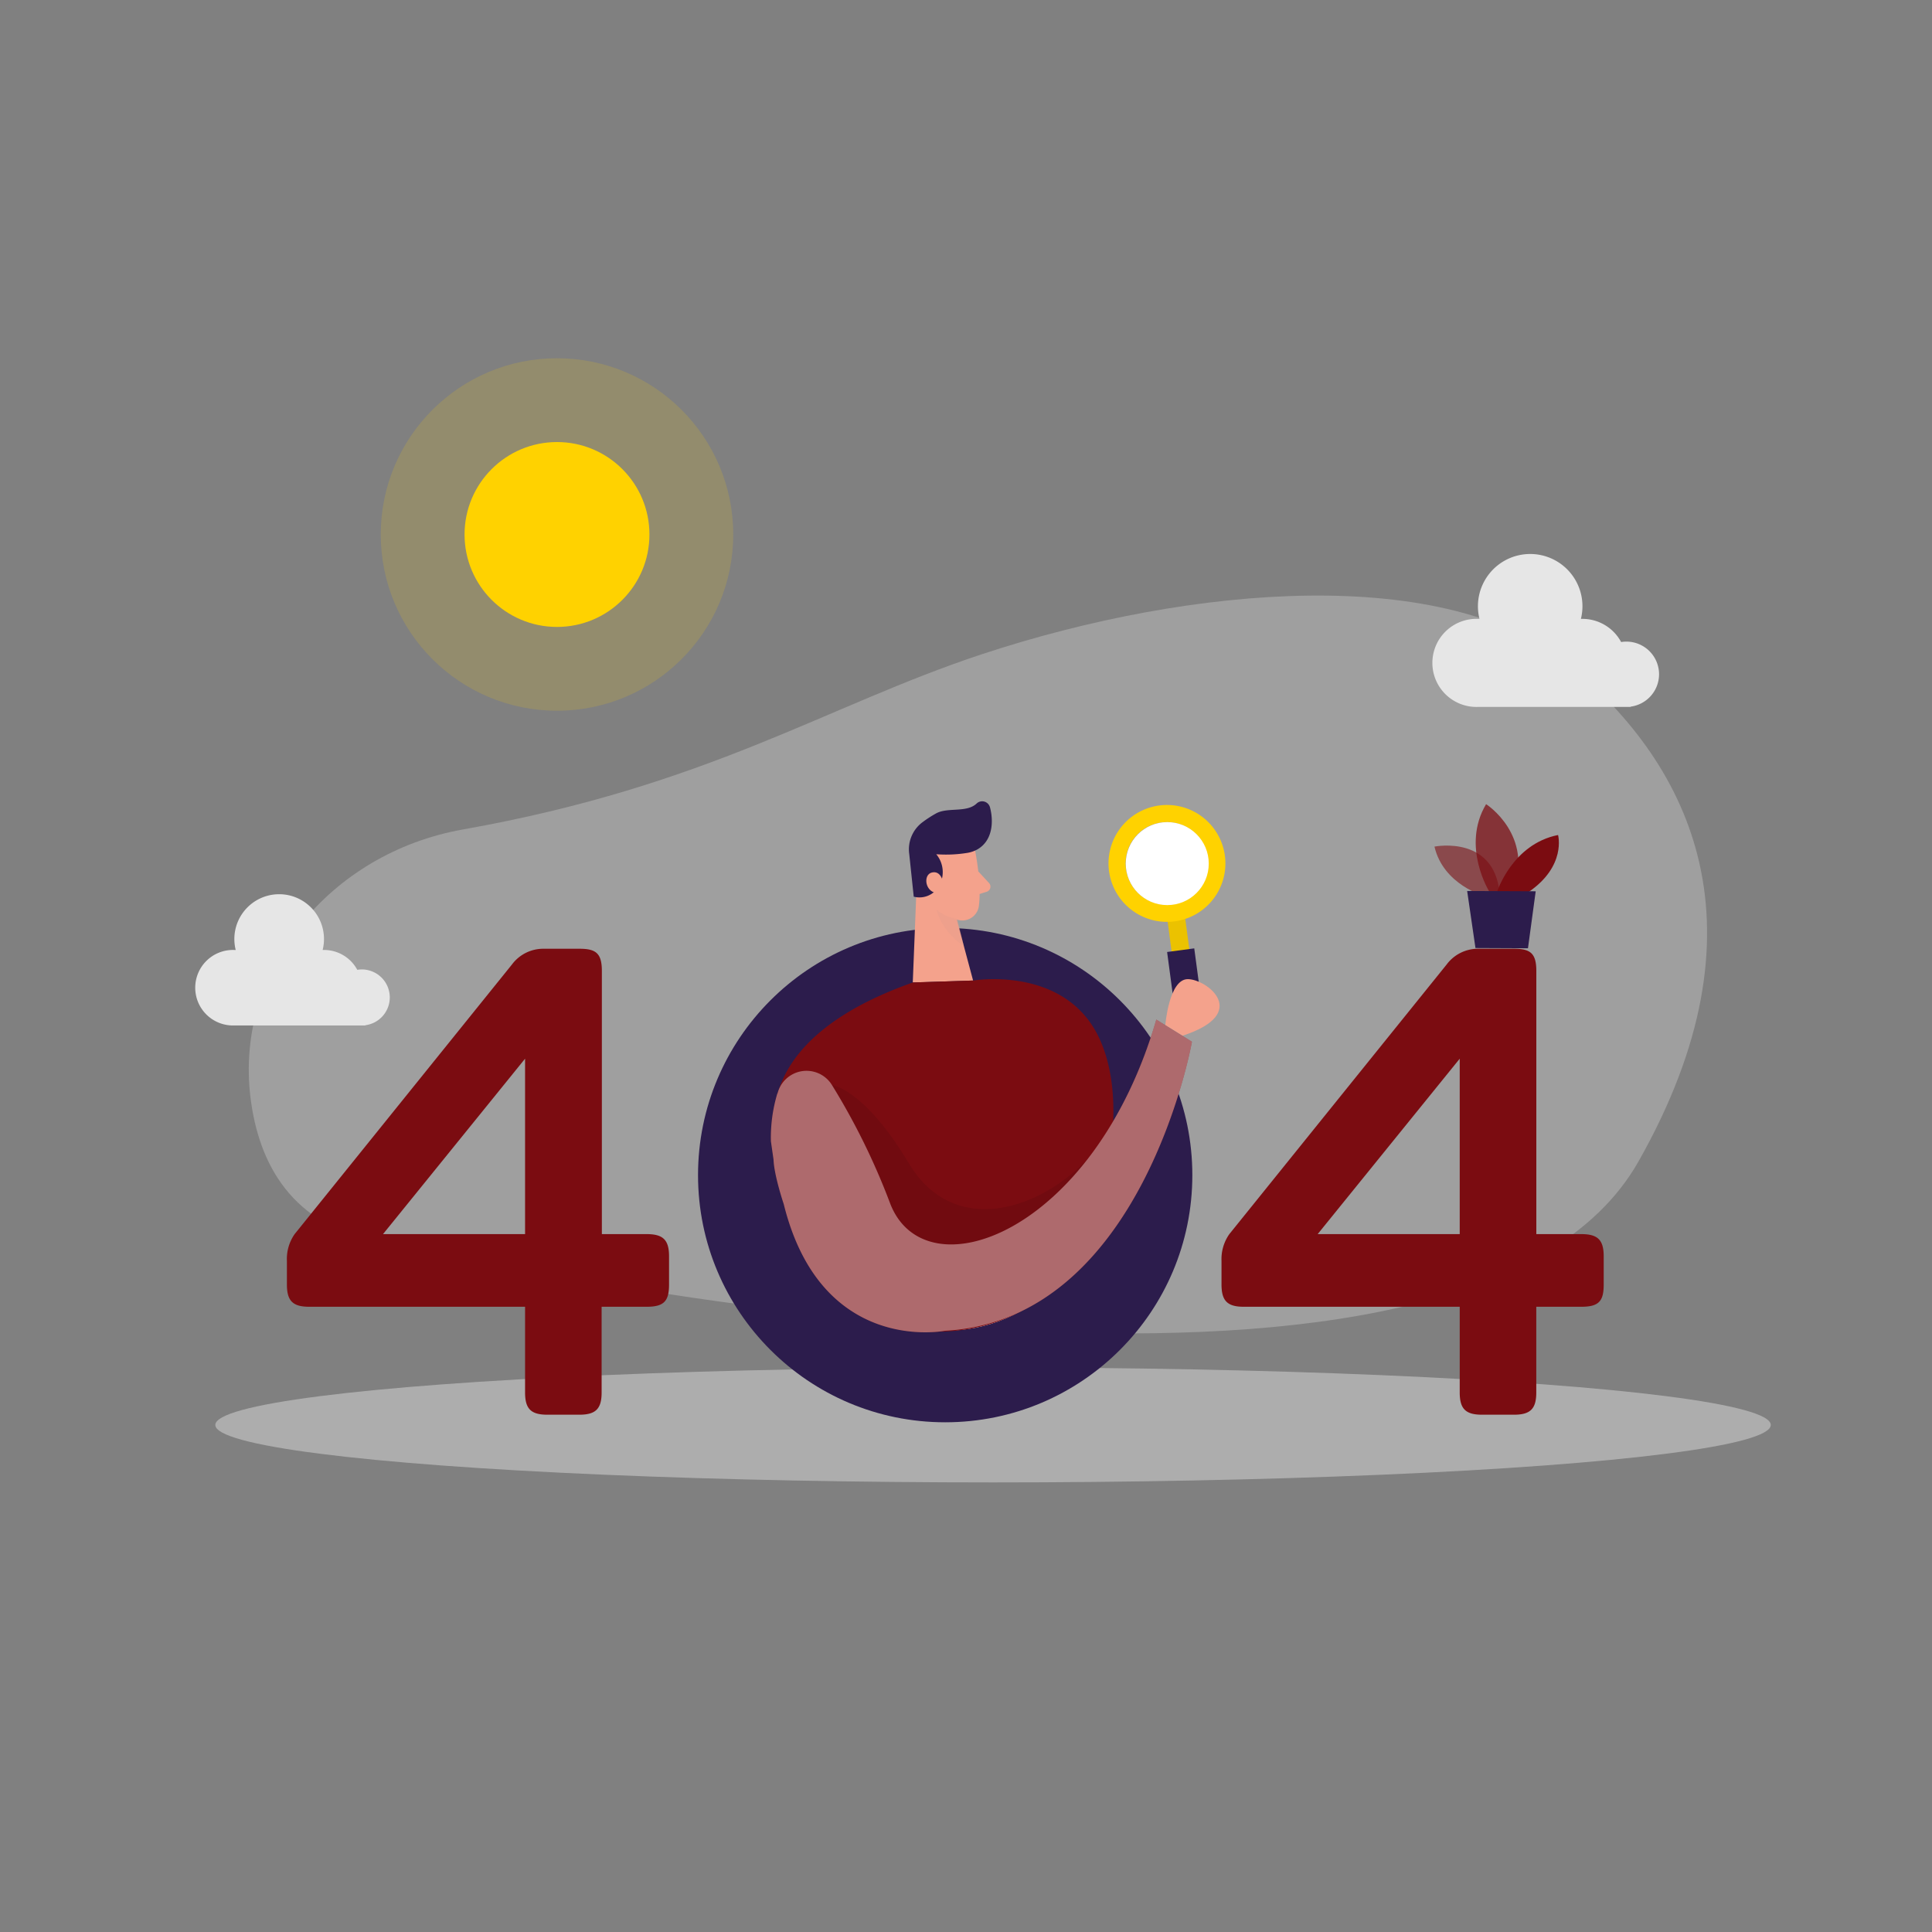<?xml version="1.0" encoding="UTF-8"?>
<svg version="1.1" viewBox="0 0 288 288" xmlns="http://www.w3.org/2000/svg">
<rect x="0" y="0" width="288" height="288" fill="#808080" stroke="none"/>
<g>
<svg class="illustration styles_illustrationTablet__1DWOa" width="288" height="288" data-name="Layer 1" viewBox="0 0 400 300" xmlns="http://www.w3.org/2000/svg">
<path class="colore6e6e6 svgShape" d="M95.85,121.73c-27.66,4.91-47.21,29-44,55.43,1.71,14,8.64,26.43,26.47,30,47.3,9.51,225.85,45.31,260.93-16.72,27.35-48.34,11.05-81.81-14.35-102.76s-78-16.6-121.53-2.26C171,96.11,146.93,112.65,95.85,121.73Z" fill="#e6e6e6" opacity=".3"/>
<ellipse class="colore6e6e6 svgShape" cx="205.6" cy="245.02" rx="161.02" ry="11.9" fill="#e6e6e6" opacity=".45"/>
<circle class="colorffd200 svgShape" cx="115.32" cy="60.66" r="19.14" fill="#ffd200"/>
<circle class="colorffd200 svgShape" cx="115.32" cy="60.66" r="36.49" fill="#ffd200" opacity=".15"/>
<circle class="color24285b svgShape" cx="195.69" cy="193.3" r="51.17" fill="#2c1c4c"/>
<circle class="colorfff svgShape" cx="195.69" cy="193.3" r="32.21" fill="#fff"/>
<path class="colorBC4A3C svgShape" d="M133.91 205.51c3.39 0 4.61 1.22 4.61 4.6v5.83c0 3.39-1 4.61-4.61 4.61h-9.35V238.3c0 3.38-1.22 4.6-4.61 4.6h-6.64c-3.38 0-4.6-1.22-4.6-4.6V220.55H64c-3.38 0-4.6-1.22-4.6-4.61v-4.88A9 9 0 0161 205.51l45-55.83a8.07 8.07 0 016.5-3.25H120c3.39 0 4.61.95 4.61 4.61v54.47zm-25.2-36.32L79.3 205.51h29.41zM327.42 205.51c3.39 0 4.61 1.22 4.61 4.6v5.83c0 3.39-.95 4.61-4.61 4.61h-9.35V238.3c0 3.38-1.22 4.6-4.61 4.6h-6.64c-3.38 0-4.6-1.22-4.6-4.6V220.55H257.5c-3.38 0-4.6-1.22-4.6-4.61v-4.88a9 9 0 011.62-5.55l45-55.83a8.07 8.07 0 016.5-3.25h7.45c3.39 0 4.61.95 4.61 4.61v54.47zm-25.2-36.32l-29.41 36.32h29.41z" fill="#7b0c11"/>
<path class="colorBC4A3C svgShape" d="m307.35 135.53s-8.51-2.32-10.36-10.25c0 0 13.19-2.66 13.57 10.95z" fill="#7b0c11" opacity=".58"/>
<path class="colorBC4A3C svgShape" d="M308.4,134.69s-5.95-9.41-.72-18.2c0,0,10,6.37,5.58,18.22Z" fill="#7b0c11" opacity=".73"/>
<path class="colorBC4A3C svgShape" d="m309.93 134.7s3.14-9.94 12.65-11.82c0 0 1.78 6.45-6.16 11.84z" fill="#7b0c11"/>
<polygon class="color24285b svgShape" points="303.76 134.47 305.48 146.28 316.35 146.33 317.95 134.53" fill="#2c1c4c"/>
<path class="colorf4a28c svgShape" d="m201.88 126.11s1.4 6.75 0.79 11.43a3.46 3.46 0 0 1-3.91 3c-2.35-0.34-5.43-1.48-6.62-5l-2.76-5.75a6.21 6.21 0 0 1 1.93-6.9c3.54-3.26 9.92-0.89 10.57 3.22z" fill="#f4a28c"/>
<polygon class="colorf4a28c svgShape" points="189.88 130.8 188.98 153.41 201.47 153.01 197.11 136.72" fill="#f4a28c"/>
<path class="color24285b svgShape" d="M200.21,126.59a27.36,27.36,0,0,1-6.37.27,5.76,5.76,0,0,1,.74,6.27,4.68,4.68,0,0,1-5.4,2.52l-.93-8.82a7,7,0,0,1,2.8-6.64,24.34,24.34,0,0,1,2.77-1.79c2.41-1.32,6.32-.07,8.39-2.05a1.67,1.67,0,0,1,2.75.78c.72,2.63.74,6.9-2.71,8.79A6.36,6.36,0,0,1,200.21,126.59Z" fill="#2c1c4c"/>
<path class="colorf4a28c svgShape" d="M195.29 132.84s-.36-2.64-2.32-2.2-1.46 4.25 1.28 4.28zM202.54 130.41l2.23 2.41a1.11 1.11 0 01-.49 1.81l-2.56.8z" fill="#f4a28c"/>
<path class="colorce8172 svgShape" d="M198.22,140.25a8.24,8.24,0,0,1-4.3-1.92s.66,4.09,5.66,7.61Z" fill="#e29c8c" opacity=".31"/>
<path class="colorBC4A3C svgShape" d="m189 153.41 12.49-0.4s19.62-3.33 26.43 12.67-1.92 38.61-1.92 38.61-7.1 23.87-37 21.23c0 0-24.87-1.44-27.68-35.53a33.25 33.25 0 0 0-0.68-4.42c-1.14-5.33-1.8-21.5 28.36-32.16z" fill="#7b0c11"/>
<path class="color000 svgShape" d="M172.27,174.65s6.66.73,15.91,16.22,27.41,9.81,37.65-1.65l-19,25.14-21.28-1.71-11.57-30.8Z" opacity=".08"/>
<rect class="colorffd200 svgShape" transform="rotate(-7.61 244.04 144.37)" x="242.24" y="139" width="3.69" height="10.74" fill="#ffd200"/>
<rect class="color000 svgShape" transform="rotate(-7.61 244.04 144.37)" x="242.24" y="139" width="3.69" height="10.74" opacity=".08"/>
<rect class="color24285b svgShape" transform="rotate(-7.61 245.32 153.52)" x="242.52" y="146.67" width="5.67" height="13.79" fill="#2c1c4c"/>
<path class="colorffd200 svgShape" d="m240 116.77a12.1 12.1 0 1 0 13.6 10.39 12.1 12.1 0 0 0-13.6-10.39zm2.74 20.46a8.55 8.55 0 1 1 7.33-9.6 8.56 8.56 0 0 1-7.29 9.6z" fill="#ffd200"/>
<circle class="colorfff svgShape" cx="241.67" cy="128.8" r="8.59" fill="#fff"/>
<path class="colorBC4A3C svgShape" d="M161,176.33a6.18,6.18,0,0,1,11.25-1.68,141.62,141.62,0,0,1,12,24.39c7.15,19.06,42.21,6.49,55.15-37.95l7.38,4.59s-10.18,57.72-51.16,59.84c0,0-25.58,5.18-33.35-26.21,0,0-2-5.91-2.12-9.25l-.54-3.76a31.69,31.69,0,0,1,1.32-9.87Z" fill="#7b0c11"/>
<path class="colorfff svgShape" d="M161,176.33a6.18,6.18,0,0,1,11.25-1.68,141.62,141.62,0,0,1,12,24.39c7.15,19.06,42.21,6.49,55.15-37.95l7.38,4.59s-10.18,57.72-51.16,59.84c0,0-25.58,5.18-33.35-26.21,0,0-2-5.91-2.12-9.25l-.54-3.76a31.69,31.69,0,0,1,1.32-9.87Z" fill="#fff" opacity=".39"/>
<path class="colorf4a28c svgShape" d="M241.27,162.21s.75-9.51,4.67-9.49,13.13,7.06-1.09,11.71Z" fill="#f4a28c"/>
<path class="colore6e6e6 svgShape" d="M343.49 89.6a6.76 6.76 0 00-6.76-6.76 6.59 6.59 0 00-1.09.09 9.1 9.1 0 00-8-4.8l-.33 0a10.82 10.82 0 10-21 0l-.33 0a9.12 9.12 0 100 18.23h31.63V96.3A6.77 6.77 0 00343.49 89.6zM80.7 156.51a5.8 5.8 0 00-5.8-5.8 7 7 0 00-.93.08 7.81 7.81 0 00-6.89-4.11H66.8a9.28 9.28 0 10-18 0h-.28a7.82 7.82 0 100 15.63H75.65v-.05A5.81 5.81 0 0080.7 156.51z" fill="#e6e6e6"/>
</svg>
</g>
</svg>
